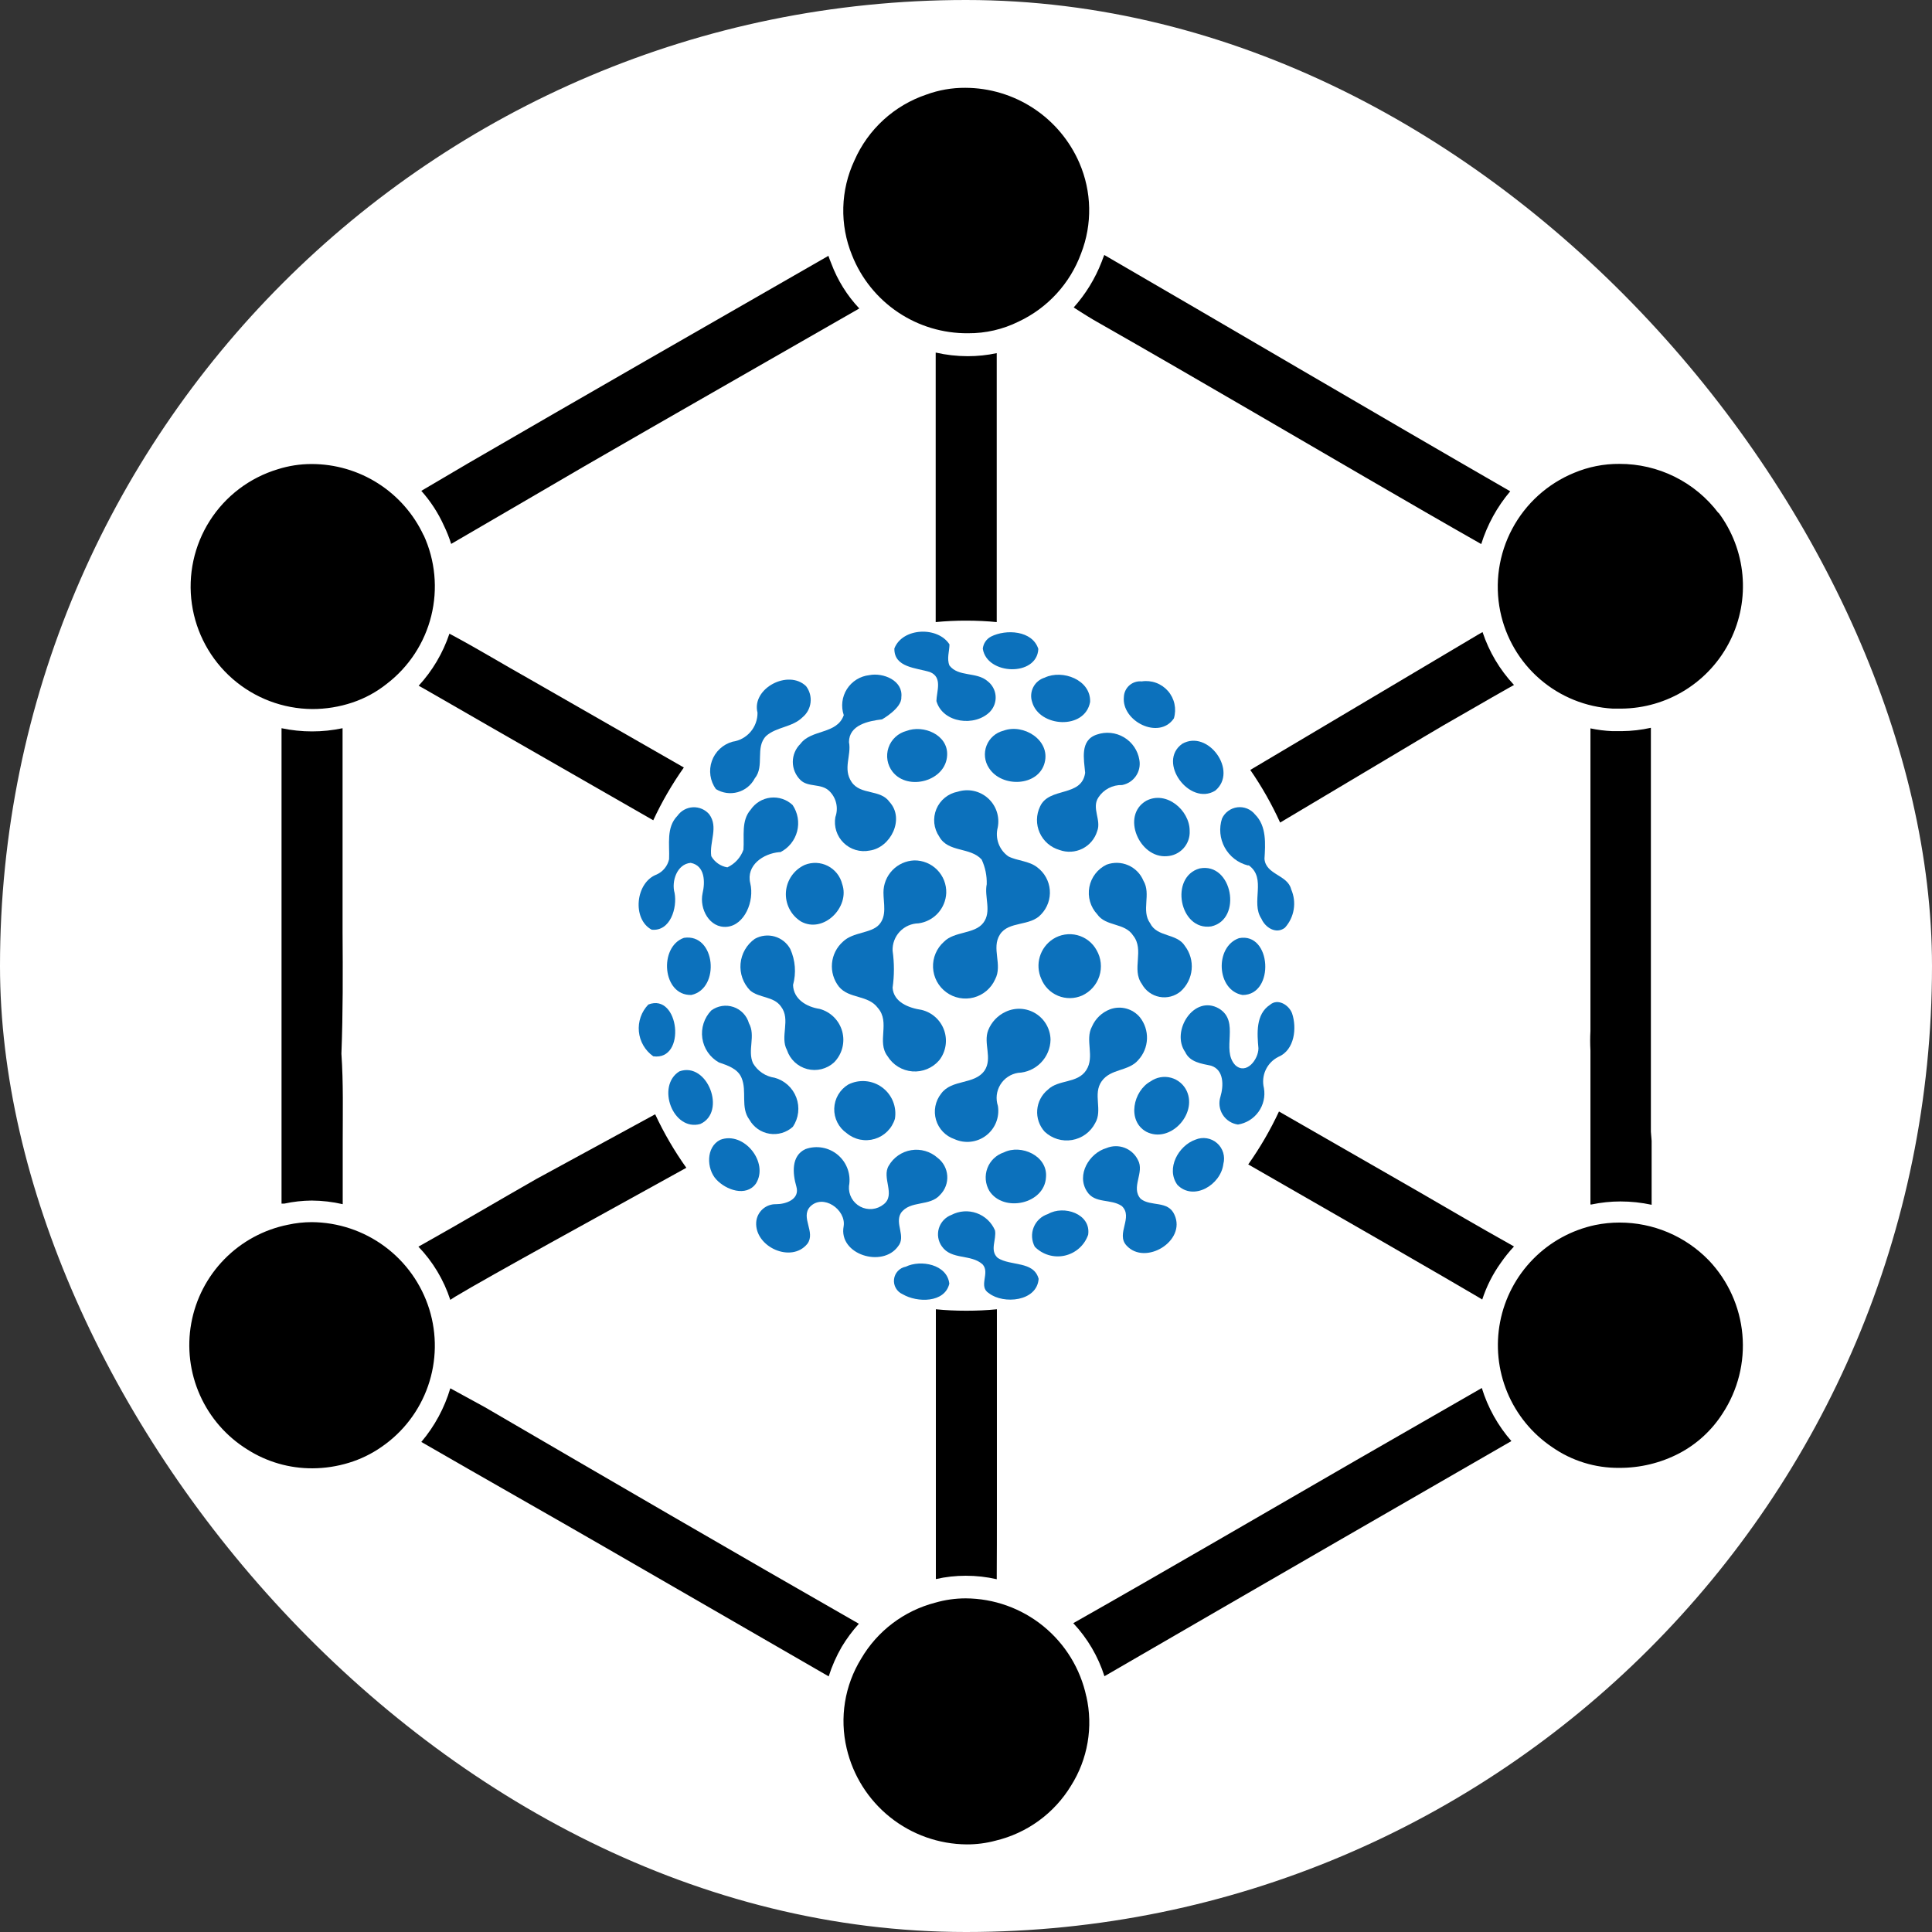 <svg width="250" height="250" viewBox="0 0 250 250" fill="none" xmlns="http://www.w3.org/2000/svg">
<rect x="0" y="0" width="250" height="250" fill="#333333" stroke="none"/>
<rect width="250" height="250" rx="125" fill="white"/>
<g clip-path="url(#clip0_242_94478)">
<path d="M120.347 86.968C121.997 87.643 121.191 89.462 121.172 90.718C121.997 93.588 126.181 94.076 128.114 92.088C128.371 91.815 128.568 91.491 128.691 91.137C128.815 90.783 128.862 90.407 128.83 90.033C128.798 89.66 128.688 89.297 128.506 88.969C128.324 88.641 128.075 88.355 127.776 88.13C126.369 86.91 124.024 87.623 122.861 86.122C122.485 85.241 122.861 84.246 122.861 83.384C121.341 81.02 116.783 81.207 115.732 83.908C115.676 86.405 118.583 86.405 120.347 86.968Z" fill="#0C71BC"/>
<path d="M134.359 83.972C133.59 81.571 130.177 81.383 128.224 82.378C127.935 82.532 127.689 82.754 127.505 83.026C127.322 83.297 127.209 83.609 127.174 83.935C127.68 87.368 134.19 87.593 134.359 83.972Z" fill="#0C71BC"/>
<path d="M133.557 90.834C134.475 94.117 140.385 94.494 141.06 90.834C141.174 87.964 137.477 86.595 135.188 87.683C134.872 87.779 134.577 87.937 134.323 88.148C134.068 88.36 133.859 88.62 133.707 88.914C133.555 89.208 133.463 89.529 133.437 89.859C133.411 90.189 133.452 90.52 133.557 90.834Z" fill="#0C71BC"/>
<path d="M151.902 92.956C152.083 92.35 152.108 91.707 151.974 91.088C151.841 90.47 151.553 89.895 151.137 89.417C150.721 88.94 150.192 88.575 149.597 88.358C149.003 88.14 148.363 88.076 147.737 88.172C147.453 88.144 147.167 88.174 146.895 88.259C146.624 88.345 146.372 88.485 146.156 88.671C145.941 88.857 145.765 89.085 145.64 89.341C145.515 89.597 145.443 89.876 145.43 90.161C145.092 93.331 149.989 95.789 151.902 92.956Z" fill="#0C71BC"/>
<path d="M97.666 100.721C98.979 99.126 97.666 96.706 99.148 95.224C100.499 94.042 102.525 94.117 103.838 92.823C104.423 92.343 104.798 91.654 104.886 90.901C104.973 90.149 104.765 89.392 104.306 88.79C101.999 86.557 97.216 89.09 98.022 92.222C98.031 93.132 97.709 94.015 97.115 94.706C96.522 95.396 95.697 95.847 94.796 95.974C94.18 96.144 93.614 96.46 93.147 96.896C92.68 97.332 92.325 97.874 92.113 98.477C91.901 99.08 91.838 99.725 91.93 100.357C92.021 100.99 92.264 101.59 92.638 102.108C93.055 102.364 93.52 102.532 94.004 102.601C94.489 102.67 94.982 102.638 95.454 102.508C95.925 102.378 96.365 102.152 96.746 101.845C97.126 101.538 97.44 101.155 97.666 100.722V100.721Z" fill="#0C71BC"/>
<path d="M103.574 96.257C103.262 96.561 103.015 96.924 102.846 97.325C102.677 97.726 102.59 98.157 102.59 98.592C102.59 99.027 102.677 99.458 102.846 99.859C103.015 100.26 103.262 100.624 103.574 100.928C104.569 101.922 106.276 101.322 107.326 102.372C107.762 102.8 108.067 103.343 108.203 103.939C108.34 104.534 108.302 105.156 108.095 105.73C107.989 106.331 108.031 106.949 108.218 107.531C108.404 108.112 108.729 108.639 109.166 109.066C109.602 109.493 110.136 109.807 110.721 109.981C111.306 110.155 111.924 110.184 112.523 110.064C115.262 109.689 117.101 105.956 115.111 103.78C113.929 102.091 111.361 102.916 110.196 101.191C109.032 99.465 110.196 97.758 109.858 96.031C109.858 93.798 112.392 93.292 114.137 93.085C114.137 93.085 116.706 91.641 116.631 90.234C116.894 88.057 114.286 87.006 112.485 87.364C111.9 87.428 111.336 87.623 110.836 87.934C110.335 88.245 109.911 88.665 109.594 89.161C109.278 89.658 109.076 90.22 109.005 90.805C108.934 91.389 108.995 91.983 109.183 92.541C108.302 95.056 104.981 94.343 103.574 96.257Z" fill="#0C71BC"/>
<path d="M117.288 94.586C116.752 94.727 116.26 94.998 115.855 95.376C115.45 95.753 115.145 96.226 114.969 96.751C114.792 97.275 114.748 97.836 114.842 98.381C114.936 98.927 115.164 99.441 115.505 99.877C117.513 102.409 122.427 101.059 122.559 97.719C122.69 95.074 119.482 93.742 117.288 94.586Z" fill="#0C71BC"/>
<path d="M135.181 98.677C135.931 95.751 132.424 93.593 129.854 94.55C129.36 94.672 128.902 94.911 128.52 95.248C128.137 95.584 127.842 96.007 127.658 96.482C127.474 96.957 127.407 97.469 127.462 97.975C127.518 98.481 127.695 98.967 127.978 99.39C129.647 101.978 134.394 101.772 135.181 98.677Z" fill="#0C71BC"/>
<path d="M140.418 100.007C139.968 103.196 135.747 101.79 134.585 104.36C134.33 104.888 134.193 105.466 134.184 106.053C134.175 106.64 134.295 107.222 134.534 107.757C134.774 108.293 135.127 108.771 135.57 109.156C136.013 109.541 136.535 109.824 137.099 109.987C137.578 110.162 138.089 110.238 138.598 110.209C139.108 110.18 139.606 110.047 140.063 109.819C140.519 109.59 140.925 109.271 141.253 108.881C141.582 108.491 141.828 108.037 141.976 107.549C142.539 106.123 141.226 104.566 142.126 103.196C142.457 102.686 142.914 102.269 143.453 101.987C143.992 101.704 144.594 101.565 145.202 101.583C145.927 101.446 146.569 101.028 146.987 100.42C147.406 99.812 147.566 99.063 147.435 98.337C147.337 97.733 147.109 97.158 146.765 96.652C146.421 96.146 145.97 95.721 145.444 95.409C144.918 95.096 144.33 94.902 143.721 94.841C143.112 94.78 142.497 94.854 141.92 95.056C139.706 95.787 140.269 98.263 140.418 100.007Z" fill="#0C71BC"/>
<path d="M157.245 102.313C160.265 99.818 156.327 94.321 152.968 96.253C149.686 98.617 153.943 104.339 157.245 102.313Z" fill="#0C71BC"/>
<path d="M123.931 102.446C123.319 102.562 122.746 102.829 122.264 103.222C121.781 103.614 121.403 104.121 121.165 104.696C120.927 105.271 120.836 105.897 120.899 106.516C120.963 107.135 121.18 107.729 121.53 108.243C122.674 110.344 125.544 109.575 127.027 111.226C127.489 112.224 127.714 113.316 127.683 114.415C127.345 116.066 128.359 117.961 127.233 119.424C126.108 120.888 123.481 120.493 122.149 121.863C121.679 122.279 121.308 122.795 121.064 123.372C120.819 123.95 120.707 124.575 120.736 125.202C120.764 125.829 120.933 126.441 121.229 126.994C121.526 127.547 121.942 128.027 122.448 128.398C122.954 128.769 123.536 129.023 124.153 129.139C124.769 129.256 125.404 129.233 126.01 129.072C126.617 128.911 127.18 128.617 127.657 128.21C128.135 127.803 128.516 127.295 128.771 126.722C129.766 124.846 128.246 122.708 129.39 120.926C130.535 119.144 133.311 119.913 134.737 118.299C135.133 117.883 135.436 117.388 135.626 116.846C135.817 116.304 135.891 115.729 135.843 115.156C135.795 114.584 135.627 114.028 135.349 113.526C135.071 113.023 134.69 112.585 134.231 112.24C133.142 111.376 131.642 111.414 130.478 110.814C129.895 110.402 129.452 109.822 129.207 109.152C128.963 108.481 128.929 107.752 129.109 107.062C129.243 106.375 129.195 105.665 128.972 105.002C128.748 104.339 128.356 103.746 127.834 103.28C127.311 102.815 126.677 102.493 125.993 102.347C125.308 102.201 124.598 102.235 123.931 102.446V102.446Z" fill="#0C71BC"/>
<path d="M150.979 110.79C151.389 110.771 151.792 110.671 152.164 110.495C152.536 110.32 152.869 110.072 153.145 109.767C153.42 109.462 153.633 109.105 153.77 108.717C153.907 108.329 153.965 107.918 153.943 107.508C153.943 104.826 150.904 102.255 148.315 103.624C145.032 105.538 147.433 111.072 150.979 110.79Z" fill="#0C71BC"/>
<path d="M161.447 111.979H161.597C163.942 113.668 161.803 116.763 163.229 118.883C163.699 119.99 165.105 120.946 166.269 120.046C166.868 119.383 167.263 118.561 167.406 117.679C167.549 116.797 167.434 115.893 167.075 115.074C166.625 113.198 163.792 113.198 163.623 111.134C163.736 109.259 163.924 106.895 162.404 105.394C162.134 105.057 161.782 104.795 161.383 104.632C160.983 104.469 160.548 104.412 160.119 104.464C159.691 104.517 159.283 104.678 158.934 104.933C158.585 105.187 158.307 105.527 158.127 105.919C157.927 106.535 157.855 107.184 157.915 107.829C157.976 108.473 158.167 109.098 158.478 109.666C158.789 110.233 159.213 110.731 159.723 111.129C160.234 111.527 160.82 111.816 161.447 111.979Z" fill="#0C71BC"/>
<path d="M84.329 120.302C86.749 120.546 87.649 117.469 87.293 115.556C86.861 114.056 87.593 111.804 89.375 111.654C91.251 112.011 91.251 114.168 90.913 115.593C90.482 117.582 91.795 120.134 94.065 119.927C96.335 119.721 97.648 116.626 97.085 114.299C96.522 111.973 98.755 110.453 100.836 110.266H100.987C101.517 109.996 101.984 109.616 102.357 109.152C102.73 108.687 103 108.149 103.149 107.572C103.298 106.996 103.323 106.394 103.221 105.807C103.12 105.221 102.896 104.662 102.562 104.169C102.184 103.813 101.734 103.544 101.242 103.38C100.75 103.216 100.228 103.16 99.713 103.217C99.197 103.274 98.7 103.442 98.256 103.71C97.812 103.978 97.431 104.339 97.14 104.769C95.883 106.195 96.334 108.202 96.202 109.947C96.026 110.448 95.75 110.909 95.393 111.302C95.035 111.695 94.602 112.013 94.12 112.236C93.687 112.165 93.276 111.999 92.916 111.748C92.555 111.498 92.255 111.171 92.038 110.791C91.775 108.915 92.994 107.04 91.775 105.369C91.517 105.068 91.194 104.83 90.83 104.672C90.466 104.515 90.071 104.442 89.675 104.46C89.279 104.478 88.892 104.586 88.544 104.776C88.196 104.966 87.896 105.233 87.666 105.557C86.166 107.077 86.672 109.309 86.578 111.185C86.484 111.614 86.29 112.016 86.013 112.358C85.737 112.7 85.384 112.973 84.984 113.155C82.208 114.187 81.777 118.951 84.329 120.302Z" fill="#0C71BC"/>
<path d="M103.631 119.235C106.557 120.866 110.027 117.358 108.977 114.393C108.853 113.893 108.624 113.425 108.303 113.021C107.983 112.618 107.58 112.287 107.121 112.052C106.663 111.818 106.159 111.684 105.644 111.661C105.129 111.638 104.615 111.725 104.137 111.917C103.452 112.227 102.864 112.717 102.435 113.334C102.005 113.952 101.751 114.674 101.699 115.424C101.647 116.174 101.8 116.925 102.14 117.595C102.48 118.266 102.995 118.832 103.631 119.233V119.235Z" fill="#0C71BC"/>
<path d="M153.326 122.408C152.294 120.738 149.724 121.301 148.823 119.462C147.641 117.812 148.992 115.712 147.959 113.966C147.588 113.07 146.884 112.353 145.996 111.965C145.108 111.577 144.104 111.548 143.194 111.884C142.621 112.158 142.12 112.563 141.732 113.067C141.344 113.57 141.08 114.158 140.961 114.783C140.842 115.408 140.872 116.051 141.048 116.662C141.225 117.273 141.542 117.834 141.975 118.3C143.101 119.931 145.539 119.368 146.627 121.057C148.128 122.933 146.384 125.428 147.753 127.323C147.986 127.754 148.312 128.128 148.708 128.417C149.103 128.706 149.558 128.904 150.04 128.996C150.521 129.087 151.017 129.071 151.491 128.947C151.965 128.823 152.406 128.595 152.781 128.28C153.592 127.548 154.098 126.538 154.199 125.45C154.3 124.363 153.989 123.277 153.326 122.408Z" fill="#0C71BC"/>
<path d="M156.726 119.878C160.815 118.977 159.465 111.548 155.244 112.373C151.304 113.443 152.617 120.478 156.726 119.878Z" fill="#0C71BC"/>
<path d="M88.505 121.356C85.222 122.501 85.691 128.86 89.462 128.748C93.251 127.922 92.595 120.737 88.505 121.356Z" fill="#0C71BC"/>
<path d="M134.732 126.647C134.929 127.143 135.224 127.594 135.599 127.974C135.974 128.354 136.422 128.654 136.915 128.857C137.409 129.06 137.938 129.162 138.472 129.156C139.006 129.15 139.533 129.037 140.022 128.823C140.55 128.582 141.022 128.233 141.407 127.799C141.793 127.365 142.083 126.855 142.259 126.302C142.436 125.749 142.495 125.166 142.433 124.588C142.371 124.011 142.189 123.454 141.898 122.951C141.637 122.473 141.28 122.054 140.85 121.72C140.419 121.385 139.925 121.143 139.397 121.008C138.87 120.872 138.32 120.847 137.782 120.933C137.244 121.018 136.729 121.214 136.27 121.507C135.443 122.04 134.834 122.851 134.552 123.793C134.27 124.735 134.334 125.747 134.732 126.647Z" fill="#0C71BC"/>
<path d="M160.794 128.752C164.996 128.752 164.546 120.572 160.325 121.398C157.154 122.505 157.398 128.171 160.794 128.752Z" fill="#0C71BC"/>
<path d="M107.929 137.472C108.44 136.956 108.806 136.314 108.991 135.612C109.176 134.91 109.174 134.171 108.984 133.47C108.794 132.769 108.423 132.13 107.909 131.618C107.394 131.105 106.754 130.737 106.052 130.549C104.401 130.305 102.676 129.311 102.62 127.454C103.047 125.908 102.92 124.263 102.263 122.801C102.05 122.411 101.761 122.067 101.414 121.789C101.066 121.512 100.667 121.306 100.24 121.184C99.812 121.062 99.365 121.026 98.923 121.078C98.482 121.13 98.055 121.269 97.668 121.488C97.148 121.857 96.714 122.334 96.397 122.887C96.079 123.439 95.885 124.054 95.828 124.689C95.771 125.324 95.853 125.963 96.066 126.564C96.28 127.164 96.622 127.711 97.067 128.167C98.231 129.161 100.125 128.898 101.063 130.249C102.358 131.938 100.894 134.151 101.832 135.877C102.029 136.473 102.371 137.009 102.827 137.438C103.284 137.867 103.841 138.175 104.447 138.334C105.054 138.492 105.69 138.496 106.298 138.346C106.907 138.195 107.467 137.895 107.93 137.472H107.929Z" fill="#0C71BC"/>
<path d="M121.543 137.19C121.963 136.647 122.241 136.008 122.35 135.331C122.46 134.654 122.398 133.96 122.17 133.312C121.943 132.665 121.557 132.085 121.047 131.625C120.538 131.165 119.922 130.841 119.254 130.68C117.622 130.436 115.634 129.705 115.502 127.81C115.729 126.223 115.729 124.612 115.502 123.026C115.485 122.571 115.558 122.118 115.718 121.692C115.878 121.266 116.122 120.876 116.435 120.546C116.748 120.216 117.124 119.951 117.54 119.768C117.957 119.585 118.405 119.487 118.86 119.48C119.822 119.349 120.708 118.885 121.363 118.168C122.017 117.452 122.4 116.528 122.444 115.558C122.462 115.006 122.367 114.455 122.166 113.94C121.965 113.424 121.661 112.955 121.274 112.561C120.886 112.166 120.422 111.854 119.911 111.644C119.399 111.434 118.85 111.329 118.297 111.337C117.224 111.381 116.209 111.839 115.467 112.616C114.725 113.393 114.314 114.428 114.32 115.502C114.32 116.871 114.788 118.503 113.756 119.648C112.725 120.793 110.38 120.586 109.085 121.843C108.268 122.564 107.758 123.57 107.66 124.656C107.562 125.741 107.884 126.823 108.56 127.678C109.873 129.272 112.312 128.709 113.587 130.417C115.238 132.293 113.419 134.787 114.844 136.664C115.186 137.223 115.656 137.694 116.215 138.037C116.773 138.38 117.406 138.585 118.059 138.637C118.713 138.688 119.37 138.583 119.975 138.332C120.58 138.08 121.118 137.689 121.542 137.189L121.543 137.19Z" fill="#0C71BC"/>
<path d="M83.894 129.986C83.45 130.446 83.111 130.997 82.9 131.6C82.689 132.204 82.611 132.846 82.671 133.482C82.732 134.119 82.93 134.734 83.251 135.287C83.572 135.84 84.009 136.316 84.532 136.684C88.865 137.302 87.908 128.411 83.894 129.986Z" fill="#0C71BC"/>
<path d="M164.341 130.019C162.465 131.239 162.671 133.772 162.841 135.648C162.841 137.092 161.264 139.137 159.839 137.824C157.963 135.816 160.514 132.196 157.738 130.507C154.492 128.631 151.471 133.453 153.367 136.136C153.967 137.449 155.467 137.636 156.706 137.899C158.413 138.443 158.338 140.525 157.925 141.913C157.801 142.3 157.763 142.709 157.814 143.111C157.865 143.514 158.003 143.901 158.22 144.244C158.436 144.588 158.725 144.879 159.067 145.099C159.408 145.319 159.793 145.461 160.195 145.516C160.726 145.43 161.235 145.239 161.691 144.955C162.148 144.671 162.544 144.3 162.856 143.862C163.169 143.424 163.391 142.928 163.51 142.404C163.63 141.88 163.644 141.337 163.553 140.807C163.358 140.019 163.437 139.187 163.778 138.45C164.119 137.714 164.702 137.115 165.429 136.754C167.53 135.873 167.831 133.004 167.193 131.126C166.799 130.057 165.354 129.138 164.341 130.019Z" fill="#0C71BC"/>
<path d="M96.971 144.883C97.238 145.361 97.61 145.774 98.059 146.089C98.507 146.404 99.022 146.614 99.563 146.702C100.104 146.79 100.658 146.755 101.184 146.6C101.71 146.444 102.194 146.171 102.599 145.802C102.968 145.253 103.201 144.624 103.278 143.967C103.356 143.31 103.276 142.645 103.044 142.025C102.813 141.405 102.438 140.849 101.95 140.403C101.461 139.957 100.874 139.634 100.235 139.46C99.659 139.377 99.108 139.165 98.624 138.84C98.141 138.515 97.736 138.086 97.44 137.584C96.689 135.915 97.815 134.038 96.914 132.407C96.774 131.92 96.519 131.475 96.169 131.109C95.82 130.742 95.387 130.466 94.907 130.304C94.428 130.142 93.916 130.098 93.416 130.177C92.916 130.255 92.443 130.454 92.036 130.755C91.582 131.227 91.242 131.797 91.042 132.42C90.842 133.043 90.786 133.704 90.881 134.352C90.975 135 91.216 135.618 91.585 136.159C91.955 136.699 92.443 137.148 93.013 137.471C94.138 137.865 95.47 138.278 95.958 139.479C96.69 141.205 95.789 143.307 96.971 144.883Z" fill="#0C71BC"/>
<path d="M123.501 147.4C124.162 147.701 124.893 147.817 125.615 147.736C126.337 147.655 127.024 147.379 127.601 146.938C128.179 146.497 128.626 145.907 128.895 145.232C129.164 144.557 129.245 143.821 129.128 143.104C128.978 142.651 128.928 142.172 128.982 141.698C129.036 141.224 129.193 140.768 129.441 140.361C129.689 139.954 130.023 139.606 130.419 139.341C130.816 139.076 131.265 138.9 131.736 138.826C132.853 138.783 133.911 138.314 134.692 137.515C135.474 136.716 135.92 135.648 135.939 134.53C135.926 133.85 135.743 133.184 135.406 132.592C135.07 132.001 134.59 131.503 134.012 131.145C133.433 130.787 132.774 130.579 132.095 130.541C131.415 130.504 130.737 130.637 130.123 130.929C129.095 131.406 128.29 132.258 127.872 133.311C127.215 135 128.454 136.932 127.403 138.526C126.09 140.403 123.145 139.615 121.775 141.528C121.404 141.999 121.151 142.551 121.037 143.14C120.923 143.728 120.952 144.335 121.121 144.91C121.29 145.485 121.594 146.011 122.009 146.445C122.423 146.878 122.935 147.206 123.501 147.4L123.501 147.4Z" fill="#0C71BC"/>
<path d="M147.301 137.156C147.985 136.411 148.381 135.447 148.419 134.436C148.457 133.426 148.134 132.435 147.508 131.641C147.047 131.087 146.426 130.69 145.73 130.505C145.035 130.32 144.298 130.356 143.624 130.609C143.107 130.807 142.636 131.107 142.236 131.49C141.837 131.874 141.518 132.333 141.298 132.841C140.36 134.585 141.692 136.705 140.566 138.469C139.44 140.233 136.983 139.651 135.595 141.002C135.198 141.323 134.871 141.722 134.634 142.175C134.397 142.627 134.255 143.123 134.216 143.633C134.177 144.142 134.243 144.654 134.409 145.137C134.575 145.62 134.838 146.064 135.182 146.442C135.648 146.883 136.211 147.209 136.825 147.396C137.44 147.582 138.089 147.623 138.722 147.516C139.355 147.409 139.954 147.156 140.473 146.778C140.992 146.399 141.415 145.906 141.711 145.336C142.723 143.647 141.373 141.583 142.555 139.914C143.738 138.244 146.044 138.657 147.301 137.156Z" fill="#0C71BC"/>
<path d="M87.909 138.636C84.889 140.512 87.065 146.421 90.611 145.446C94.062 143.906 91.53 137.323 87.909 138.636Z" fill="#0C71BC"/>
<path d="M148.319 146.441C151.376 148.017 154.941 144.191 153.571 141.189C153.378 140.767 153.094 140.394 152.74 140.095C152.386 139.795 151.97 139.578 151.522 139.458C151.074 139.338 150.605 139.318 150.149 139.4C149.692 139.482 149.259 139.664 148.881 139.932C146.649 141.151 145.787 145.015 148.319 146.441Z" fill="#0C71BC"/>
<path d="M109.576 146.641C110.071 147.052 110.661 147.334 111.292 147.462C111.923 147.59 112.576 147.56 113.192 147.374C113.809 147.188 114.37 146.853 114.825 146.398C115.281 145.943 115.617 145.382 115.803 144.766C115.928 144.001 115.839 143.216 115.545 142.499C115.252 141.781 114.765 141.159 114.14 140.701C113.515 140.242 112.775 139.966 112.002 139.902C111.23 139.838 110.454 139.989 109.762 140.339C109.225 140.663 108.778 141.116 108.462 141.658C108.145 142.199 107.97 142.812 107.951 143.439C107.932 144.066 108.071 144.688 108.355 145.247C108.639 145.807 109.058 146.286 109.575 146.641H109.576Z" fill="#0C71BC"/>
<path d="M93.201 147.49C91.325 148.428 91.419 151.242 92.676 152.612C93.933 153.982 96.539 154.919 97.816 153.156C99.541 150.417 96.239 146.328 93.201 147.49Z" fill="#0C71BC"/>
<path d="M154.699 147.467C152.486 148.236 150.835 151.219 152.354 153.319C154.437 155.458 157.982 153.319 158.301 150.618C158.431 150.137 158.423 149.629 158.279 149.152C158.134 148.674 157.858 148.247 157.483 147.919C157.108 147.591 156.648 147.374 156.156 147.294C155.664 147.214 155.159 147.274 154.699 147.467Z" fill="#0C71BC"/>
<path d="M116.218 161.263C117.269 159.988 115.749 158.336 116.575 156.967C117.775 155.279 120.326 156.16 121.659 154.603C121.978 154.28 122.225 153.893 122.382 153.467C122.54 153.042 122.605 152.587 122.573 152.134C122.541 151.681 122.413 151.241 122.197 150.841C121.981 150.442 121.682 150.093 121.321 149.819C120.862 149.411 120.318 149.111 119.729 148.94C119.14 148.769 118.52 148.732 117.914 148.83C117.308 148.929 116.732 149.162 116.228 149.511C115.724 149.861 115.304 150.318 114.998 150.851C114.061 152.408 115.936 154.603 114.342 155.841C113.923 156.18 113.413 156.389 112.876 156.442C112.339 156.495 111.798 156.389 111.321 156.137C110.844 155.885 110.451 155.499 110.191 155.026C109.931 154.553 109.815 154.015 109.858 153.477C109.995 152.74 109.935 151.98 109.684 151.274C109.433 150.568 109 149.941 108.429 149.455C107.858 148.97 107.17 148.644 106.432 148.51C105.695 148.376 104.935 148.439 104.23 148.692C102.354 149.556 102.56 151.863 103.048 153.533C103.537 155.202 101.679 155.822 100.441 155.822C99.792 155.801 99.161 156.032 98.679 156.465C98.197 156.899 97.9 157.502 97.852 158.149C97.646 161.338 102.393 163.513 104.475 160.945C105.582 159.445 103.555 157.549 104.812 156.161C106.483 154.416 109.521 156.517 109.165 158.694C108.49 162.351 114.211 164.096 116.218 161.263Z" fill="#0C71BC"/>
<path d="M147.605 155.127C146.273 153.663 148.149 151.712 147.248 150.099C146.894 149.371 146.275 148.807 145.518 148.521C144.762 148.235 143.924 148.249 143.177 148.561C140.964 149.199 139.238 152.012 140.664 154.189C141.677 155.783 143.759 155.089 145.166 156.065C146.685 157.509 144.36 159.648 145.766 161.166C148.187 163.831 153.533 160.585 151.975 157.189C151.15 155.295 148.899 156.177 147.605 155.127Z" fill="#0C71BC"/>
<path d="M135.352 152.312C135.577 149.555 132.124 148.017 129.893 149.123C129.409 149.283 128.967 149.549 128.599 149.901C128.231 150.254 127.947 150.684 127.767 151.161C127.587 151.638 127.516 152.148 127.559 152.656C127.602 153.164 127.759 153.655 128.016 154.095C129.836 156.946 135.183 155.82 135.352 152.312Z" fill="#0C71BC"/>
<path d="M129.109 162.776C128.021 161.801 128.977 160.393 128.752 159.212C128.531 158.696 128.206 158.231 127.798 157.847C127.389 157.463 126.905 157.167 126.377 156.979C125.848 156.79 125.287 156.713 124.727 156.752C124.167 156.791 123.622 156.945 123.125 157.204C122.737 157.348 122.387 157.58 122.104 157.882C121.82 158.183 121.61 158.546 121.49 158.942C121.37 159.339 121.344 159.757 121.412 160.165C121.481 160.574 121.643 160.96 121.886 161.295C123.125 163.058 125.638 162.252 127.139 163.602C128.171 164.709 126.52 166.473 127.983 167.355C129.859 168.799 134.192 168.423 134.399 165.478C133.761 163.133 130.778 163.864 129.109 162.776Z" fill="#0C71BC"/>
<path d="M135.611 157.092C135.195 157.225 134.813 157.447 134.493 157.744C134.173 158.041 133.923 158.405 133.759 158.81C133.596 159.216 133.525 159.652 133.55 160.088C133.575 160.524 133.696 160.949 133.904 161.332C134.401 161.837 135.019 162.207 135.699 162.407C136.378 162.607 137.098 162.63 137.789 162.474C138.48 162.318 139.12 161.988 139.648 161.516C140.177 161.044 140.576 160.444 140.808 159.775C141.201 157.055 137.637 155.911 135.611 157.092Z" fill="#0C71BC"/>
<path d="M117.213 163.908C116.817 163.98 116.456 164.178 116.181 164.471C115.907 164.764 115.733 165.138 115.687 165.537C115.641 165.937 115.724 166.34 115.925 166.688C116.125 167.037 116.432 167.312 116.8 167.472C118.676 168.579 122.259 168.616 122.841 166.103C122.559 163.607 119.145 162.97 117.213 163.908Z" fill="#0C71BC"/>
<path d="M55.547 169.4C54.533 166.153 52.512 163.312 49.777 161.289C47.042 159.266 43.735 158.164 40.333 158.144C39.298 158.147 38.267 158.26 37.256 158.482C34.133 159.109 31.27 160.66 29.04 162.935C26.81 165.209 25.314 168.101 24.748 171.236C24.182 174.37 24.571 177.603 25.865 180.514C27.158 183.425 29.297 185.88 32.003 187.56C34.523 189.169 37.455 190.016 40.445 189.999C42.035 189.992 43.615 189.751 45.136 189.286C46.641 188.829 48.065 188.139 49.356 187.24C52.161 185.319 54.276 182.55 55.39 179.339C56.504 176.128 56.559 172.644 55.547 169.399V169.4ZM221.109 163.078C219.611 161.532 217.818 160.304 215.836 159.466C213.854 158.628 211.724 158.197 209.572 158.199C208.513 158.198 207.457 158.304 206.42 158.517C203.365 159.166 200.57 160.7 198.382 162.927C196.194 165.155 194.71 167.977 194.116 171.043C193.521 174.108 193.843 177.281 195.04 180.164C196.237 183.048 198.257 185.516 200.848 187.259C203.393 189.036 206.43 189.974 209.534 189.941C212.231 189.954 214.89 189.31 217.282 188.065C219.578 186.86 221.519 185.075 222.911 182.887C224.887 179.87 225.787 176.273 225.464 172.681C225.14 169.088 223.612 165.71 221.128 163.095L221.109 163.078ZM54.816 69.275C53.529 66.515 51.48 64.18 48.911 62.545C46.342 60.91 43.359 60.042 40.314 60.045C38.831 60.044 37.356 60.272 35.943 60.721C32.31 61.816 29.191 64.178 27.152 67.377C25.113 70.576 24.288 74.401 24.829 78.156C25.369 81.911 27.238 85.348 30.097 87.843C32.956 90.337 36.614 91.724 40.408 91.75C42.174 91.752 43.929 91.467 45.604 90.906C47.217 90.366 48.722 89.546 50.051 88.485C52.91 86.293 54.939 83.193 55.804 79.696C56.67 76.198 56.322 72.511 54.816 69.237L54.816 69.275ZM140.57 219.528C139.808 215.947 137.844 212.736 135.005 210.425C132.166 208.115 128.622 206.845 124.961 206.827C123.622 206.827 122.289 207.016 121.003 207.39C119.01 207.908 117.139 208.815 115.497 210.057C113.856 211.3 112.475 212.854 111.435 214.631C109.296 218.101 108.621 222.278 109.559 226.244C110.379 229.757 112.357 232.892 115.175 235.144C117.992 237.397 121.485 238.637 125.093 238.664C126.359 238.67 127.621 238.506 128.844 238.176C130.855 237.694 132.75 236.82 134.421 235.603C136.092 234.386 137.506 232.85 138.581 231.084C139.661 229.378 140.392 227.476 140.733 225.486C141.075 223.496 141.019 221.459 140.57 219.491V219.528ZM222.366 66.386C220.871 64.404 218.934 62.797 216.71 61.693C214.486 60.589 212.035 60.019 209.552 60.027C207.536 60.012 205.538 60.408 203.68 61.19C200.252 62.599 197.424 65.159 195.681 68.43C193.938 71.7 193.39 75.475 194.131 79.106C194.826 82.518 196.631 85.604 199.265 87.882C201.899 90.159 205.213 91.5 208.689 91.695H209.796C212.731 91.674 215.602 90.839 218.09 89.283C220.578 87.727 222.585 85.511 223.888 82.882C225.191 80.252 225.739 77.313 225.47 74.391C225.201 71.468 224.127 68.678 222.366 66.33L222.366 66.386ZM139.67 21.08C138.421 18.199 136.359 15.745 133.737 14.019C131.114 12.293 128.045 11.369 124.905 11.362C123.184 11.351 121.475 11.65 119.859 12.243C117.805 12.937 115.919 14.05 114.32 15.514C112.721 16.977 111.444 18.758 110.572 20.742C109.671 22.656 109.177 24.737 109.123 26.852C109.068 28.968 109.453 31.071 110.254 33.03C111.444 36.031 113.515 38.602 116.194 40.403C118.873 42.205 122.035 43.152 125.263 43.122C127.527 43.14 129.763 42.626 131.791 41.622C135.553 39.862 138.467 36.686 139.895 32.786C141.363 29.006 141.282 24.8 139.67 21.08Z" fill="black"/>
<path d="M57.443 68.018C57.815 68.782 58.129 69.572 58.381 70.382C63.822 67.231 70.913 63.066 75.66 60.308C86.24 54.192 100.049 46.313 111.192 39.916C109.61 38.237 108.379 36.26 107.571 34.1C107.44 33.782 107.309 33.443 107.196 33.105C92.338 41.623 74.76 51.716 60.539 59.97L54.517 63.516C55.716 64.859 56.703 66.377 57.443 68.018Z" fill="black"/>
<path d="M142.556 33.875C141.715 36.047 140.488 38.049 138.936 39.785C140.136 40.573 141.43 41.361 141.974 41.661C148.766 45.526 155.651 49.522 162.292 53.387C170.922 58.396 182.384 65.131 191.671 70.402C192.453 67.898 193.728 65.576 195.423 63.574C178.032 53.556 157.433 41.417 142.893 32.994C142.8 33.2 142.687 33.519 142.556 33.875Z" fill="black"/>
<path d="M213.624 146.443V94.176C212.392 94.452 211.135 94.597 209.873 94.608H208.616C207.67 94.567 206.729 94.448 205.802 94.251V133.423C205.757 134.248 205.757 135.075 205.802 135.899V155.86H205.934C207.167 155.6 208.425 155.468 209.686 155.467C211.042 155.467 212.394 155.611 213.72 155.899V147.625L213.624 146.443Z" fill="black"/>
<path d="M191.747 179.607L175.425 188.988C164.169 195.48 150.549 203.433 138.881 210.037C140.722 211.996 142.1 214.342 142.914 216.903C152.633 211.275 164.339 204.484 173.681 199.099L195.574 186.474C193.828 184.481 192.524 182.141 191.747 179.607Z" fill="black"/>
<path d="M40.332 155.352C41.683 155.36 43.03 155.517 44.347 155.821V147.698C44.347 143.947 44.441 140.194 44.178 136.348C44.384 131.095 44.365 125.767 44.328 120.608V94.231C41.724 94.781 39.034 94.781 36.43 94.231V155.747H36.786C37.951 155.494 39.139 155.362 40.332 155.352Z" fill="black"/>
<path d="M108.922 213.096C109.563 212.033 110.304 211.034 111.136 210.113C95.583 201.221 77.817 190.883 62.734 182.085L58.269 179.646C57.513 182.195 56.235 184.559 54.517 186.587C62.021 190.921 72.02 196.587 77.986 200.039L107.233 216.923C107.655 215.59 108.221 214.307 108.922 213.096Z" fill="black"/>
<path d="M88.49 99.315C86.968 101.468 85.643 103.753 84.531 106.144L63.2 93.912C60.461 92.317 57.572 90.684 54.852 89.109L54.177 88.734C55.961 86.793 57.317 84.499 58.155 81.999L58.717 82.299C62.001 84.063 65.265 86.051 68.417 87.814L88.49 99.315Z" fill="black"/>
<path d="M88.81 151.111C78.642 156.739 63.166 165.219 58.906 167.789L58.268 168.201C57.429 165.625 56.019 163.271 54.142 161.317L54.911 160.885C59.77 158.165 64.666 155.257 69.413 152.555L84.778 144.188C85.908 146.614 87.258 148.931 88.81 151.111Z" fill="black"/>
<path d="M128.976 56.766V80.498C127.726 80.373 126.406 80.31 125.018 80.31C123.702 80.307 122.387 80.369 121.078 80.498V45.622C122.438 45.932 123.829 46.089 125.224 46.091C126.485 46.092 127.743 45.96 128.976 45.697V56.767V56.766Z" fill="black"/>
<path d="M128.979 203.676V204.351C127.662 204.05 126.315 203.899 124.964 203.901C123.664 203.901 122.368 204.046 121.1 204.333V169.419C122.351 169.544 123.664 169.607 125.039 169.607C126.415 169.608 127.734 169.545 128.998 169.419V195.684C128.997 198.292 128.997 201.012 128.979 203.676Z" fill="black"/>
<path d="M195.91 88.635L195.235 89.011C192.402 90.605 189.607 92.257 186.792 93.852C185.386 94.658 174.993 100.886 165.649 106.439C164.565 104.06 163.272 101.781 161.785 99.629C173.473 92.707 187.881 84.115 191.221 82.145L191.84 81.788C192.686 84.338 194.074 86.674 195.91 88.635Z" fill="black"/>
<path d="M195.909 161.293C195.289 161.956 194.718 162.665 194.202 163.413C193.163 164.862 192.353 166.463 191.801 168.159L191.182 167.784C187.805 165.777 172.853 157.166 161.521 150.675C163.049 148.515 164.38 146.224 165.499 143.827L180.076 152.195L183.827 154.352C187.579 156.528 191.425 158.779 195.252 160.918L195.909 161.293Z" fill="black"/>
</g>
<defs>
<clipPath id="clip0_242_94478">
<rect width="227.302" height="227.302" fill="white" transform="translate(11.365 11.361)"/>
</clipPath>
</defs>
</svg>
